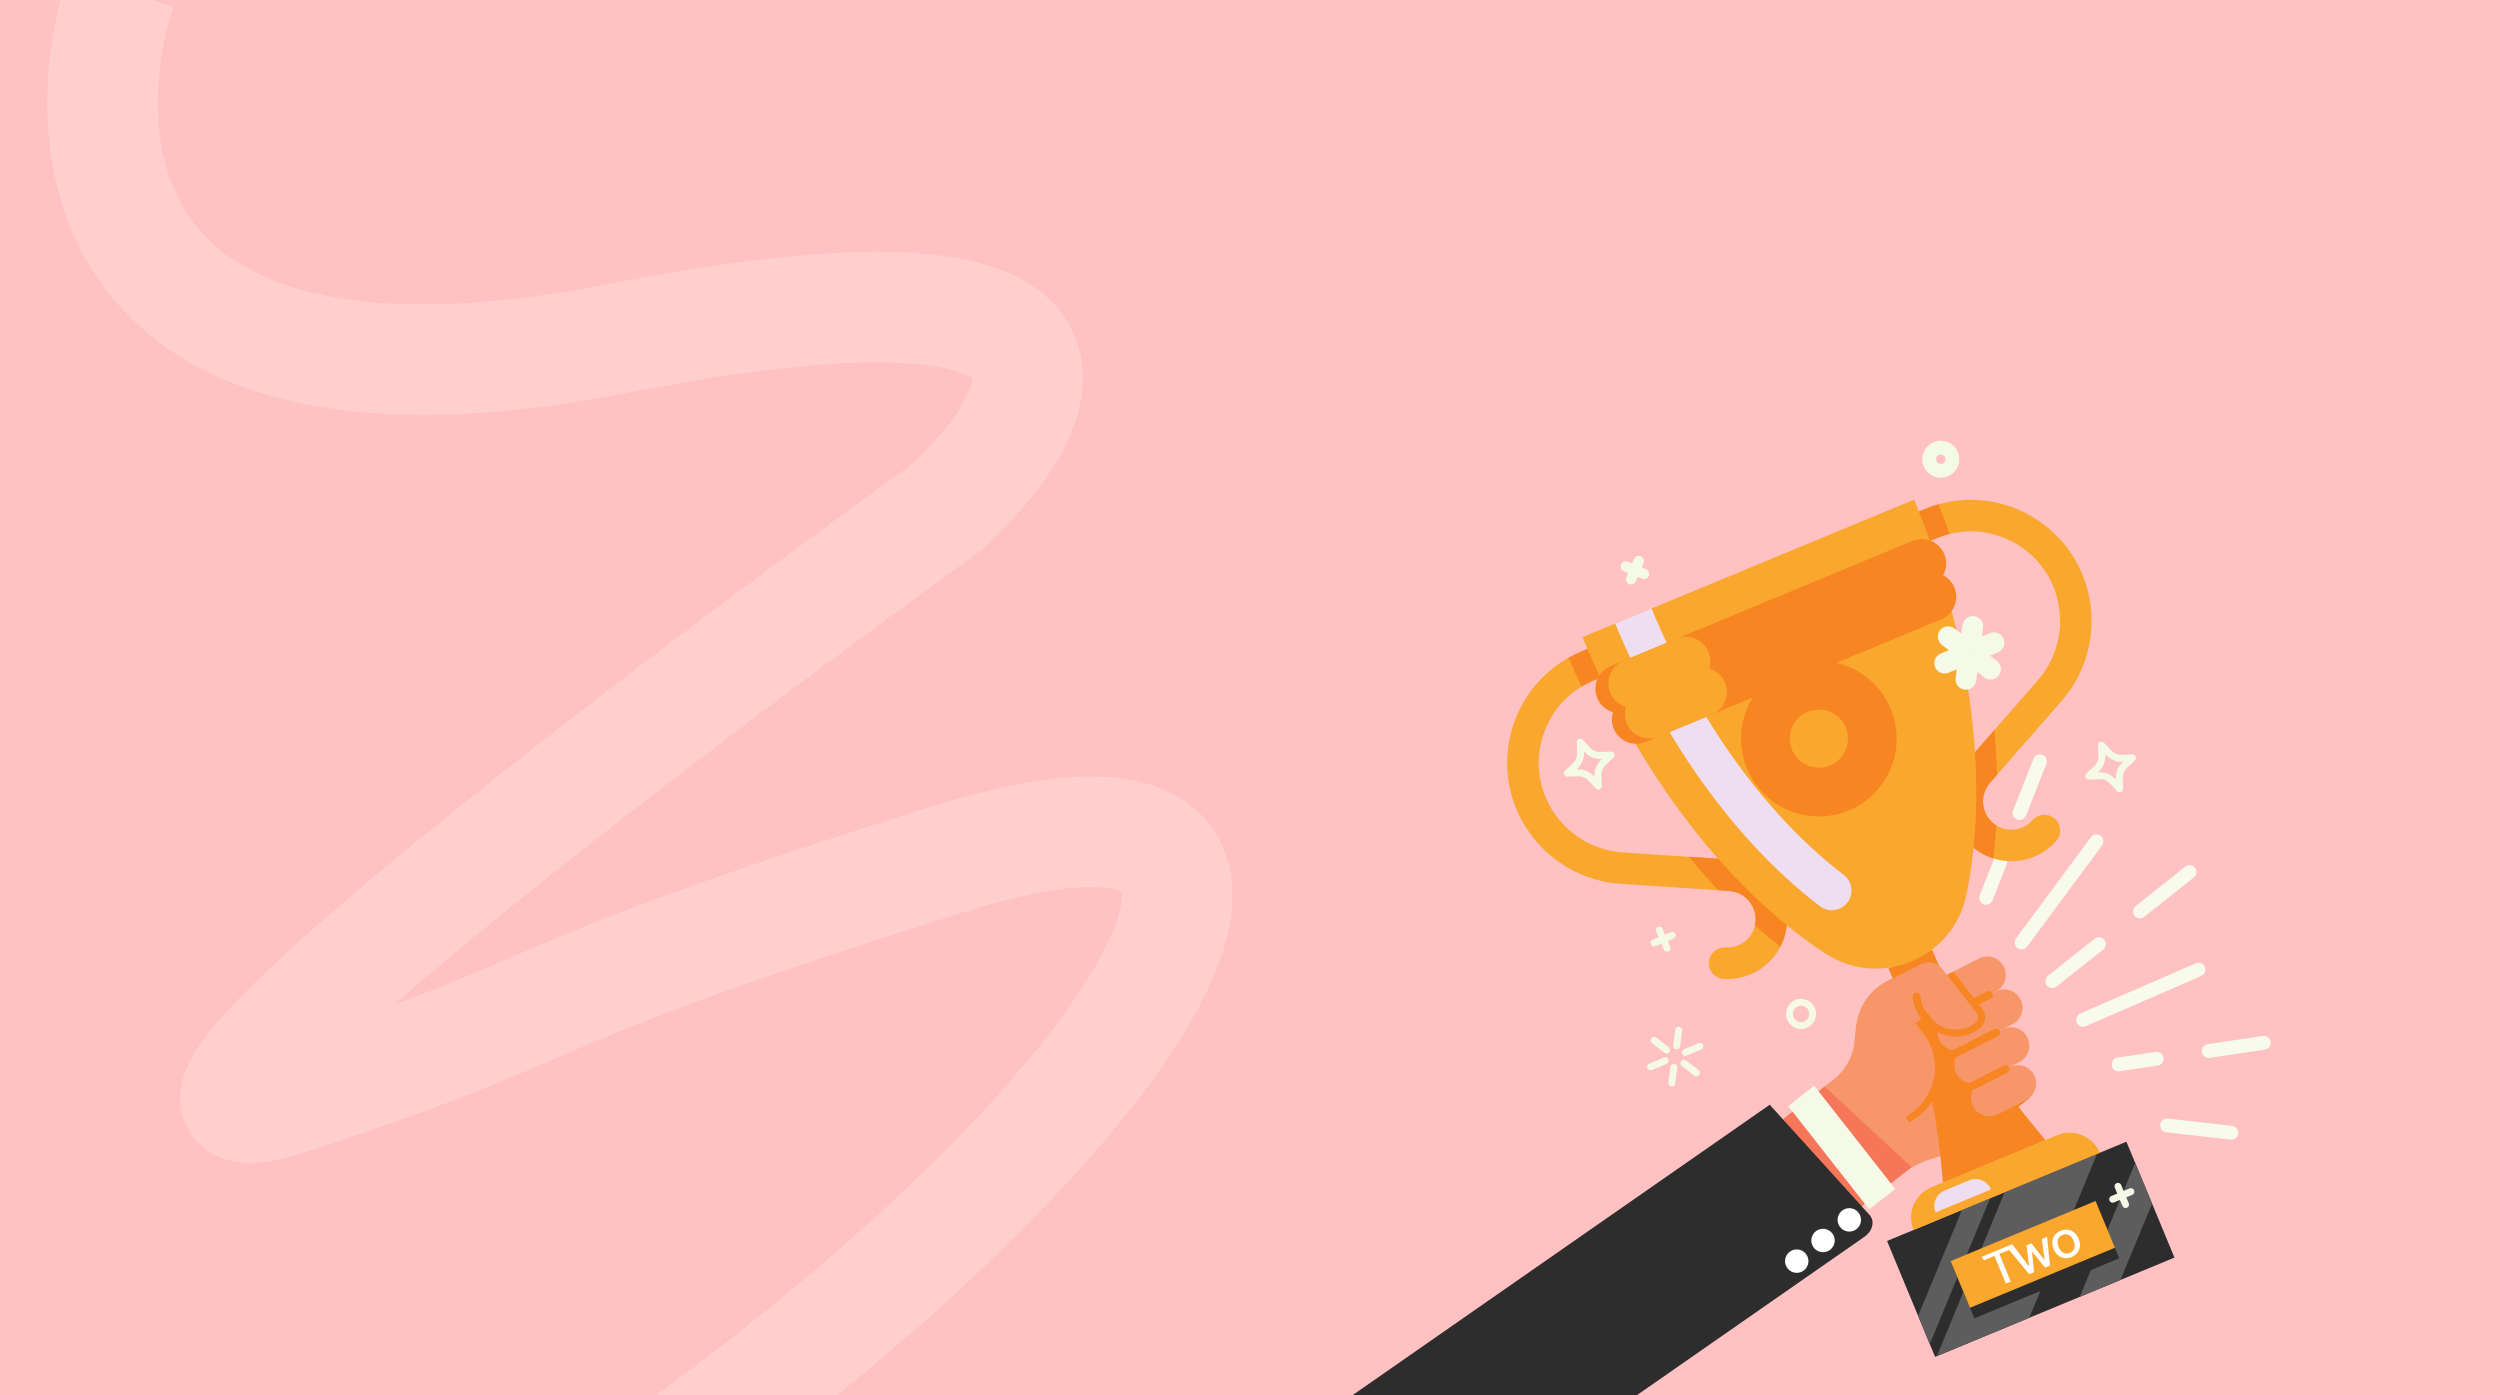 <svg width="362" height="202" viewBox="0 0 362 202" fill="none" xmlns="http://www.w3.org/2000/svg">
<rect x="0" y="0" width="362" height="202" fill="#808080" stroke="none"/>
<g clip-path="url(#clip0_451_87)">
<rect width="362" height="202" fill="#FFC1C1"/>
<path opacity="0.5" d="M70.5 228.5C165.5 168 203.5 103.5 137 124.5C70.5 145.5 86.5 144.5 42.5 159C7.3 170.6 90.833 106.833 137 73.5C152.666 59.167 165.1 34.2 89.5 49C13.9 63.8 10 21.5 17.5 -1.5" stroke="#FFDDDD" stroke-width="16"/>
<path d="M303.92 136.709L297.179 142.067" stroke="#F8FAEB" stroke-width="2" stroke-linecap="round"/>
<path d="M317.05 126.27L309.866 131.981" stroke="#F8FAEB" stroke-width="2" stroke-linecap="round"/>
<path d="M303.576 121.818L292.732 136.463" stroke="#F8FAEB" stroke-width="2" stroke-linecap="round"/>
<path d="M289.632 124.822L287.588 130.005" stroke="#F8FAEB" stroke-width="2" stroke-linecap="round"/>
<path d="M295.385 110.229L292.429 117.727" stroke="#F8FAEB" stroke-width="2" stroke-linecap="round"/>
<path d="M281.632 111.865L280.569 121.171" stroke="#F8FAEB" stroke-width="5.669" stroke-linecap="round"/>
<path d="M318.349 140.401L301.636 147.663" stroke="#F8FAEB" stroke-width="2" stroke-linecap="round"/>
<path d="M312.278 153.308L306.767 154.131" stroke="#F8FAEB" stroke-width="2" stroke-linecap="round"/>
<path d="M327.792 150.994L319.814 152.185" stroke="#F8FAEB" stroke-width="2" stroke-linecap="round"/>
<path d="M323.097 164.025L313.791 162.962" stroke="#F8FAEB" stroke-width="2" stroke-linecap="round"/>
<path d="M278.266 139.575L273.362 142.023C270.813 143.295 269.088 145.779 268.784 148.611L268.544 150.84C268.313 152.996 267.22 154.968 265.514 156.307L258.206 162.043L268.665 175.369L275.843 169.736C276.937 168.878 278.194 168.264 279.524 167.861C282.787 166.87 285.843 165.281 288.534 163.168L293.845 159L278.266 139.575Z" fill="#F69669"/>
<path d="M288.534 163.168L293.811 159.026C293.815 159.003 293.817 158.988 293.821 158.964L284.135 144.469C282.798 144.216 281.313 144.404 279.937 145.103C276.925 146.635 275.579 150.032 276.93 152.689L278.113 155.016C279.895 158.52 282.957 161.203 286.664 162.509L288.534 163.168Z" fill="#F57659"/>
<path d="M296.187 165.1C290.128 157.866 286.028 152.391 279.789 137.556L273.459 140.182C279.558 155.095 280.508 161.851 281.344 171.256L296.187 165.1Z" fill="#F68522"/>
<path d="M294.159 74.761C289.4 71.993 283.757 71.616 278.674 73.724C278.669 73.726 278.663 73.729 278.657 73.731L229.054 94.305C229.048 94.307 229.043 94.309 229.038 94.311C223.953 96.42 220.233 100.681 218.83 106.005C217.426 111.334 218.566 116.881 221.96 121.224C225.056 125.187 229.685 127.648 234.66 127.977L250.386 129.016C252.632 129.165 254.345 131.113 254.205 133.36C254.137 134.453 253.647 135.454 252.826 136.178C252.004 136.902 250.95 137.264 249.857 137.194C248.602 137.116 247.519 138.068 247.44 139.324C247.36 140.58 248.314 141.662 249.57 141.742C250.91 141.826 252.221 141.605 253.425 141.105C254.296 140.744 255.112 140.237 255.839 139.595C257.574 138.065 258.609 135.951 258.753 133.643C259.048 128.898 255.429 124.783 250.686 124.47L234.96 123.43C231.278 123.187 227.848 121.36 225.55 118.419C223.041 115.207 222.198 111.106 223.236 107.165C224.273 103.229 227.024 100.079 230.785 98.519C230.789 98.517 230.793 98.516 230.797 98.514L280.406 77.938C280.41 77.937 280.414 77.935 280.418 77.933C284.177 76.374 288.35 76.653 291.869 78.699C295.391 80.749 297.698 84.243 298.199 88.288C298.657 91.992 297.527 95.71 295.097 98.487L284.724 110.352C281.595 113.931 281.951 119.399 285.518 122.542C287.254 124.071 289.481 124.832 291.789 124.685C292.758 124.623 293.692 124.405 294.563 124.043C295.767 123.544 296.851 122.772 297.737 121.764C298.568 120.819 298.475 119.379 297.531 118.549C296.587 117.717 295.147 117.811 294.316 118.755C293.592 119.578 292.591 120.068 291.499 120.138C290.406 120.207 289.352 119.847 288.53 119.123C286.841 117.635 286.672 115.046 288.154 113.351L298.528 101.487C301.81 97.734 303.338 92.718 302.721 87.728C302.044 82.258 298.924 77.532 294.159 74.761Z" fill="#F9A82D"/>
<path d="M284.724 110.352C281.595 113.931 281.951 119.399 285.518 122.542C286.44 123.354 287.503 123.942 288.641 124.3C288.828 122.73 288.973 121.136 289.065 119.518C288.878 119.401 288.699 119.271 288.53 119.123C286.841 117.635 286.672 115.046 288.154 113.351L289.172 112.187C289.114 110.056 288.985 107.897 288.78 105.714L284.724 110.352Z" fill="#F68522"/>
<path d="M250.686 124.469L244.542 124.063C245.941 125.751 247.378 127.368 248.846 128.914L250.386 129.016C252.632 129.165 254.345 131.113 254.205 133.36C254.191 133.583 254.155 133.801 254.107 134.015C255.318 135.093 256.548 136.117 257.791 137.094C258.342 136.036 258.676 134.869 258.753 133.643C259.048 128.898 255.429 124.783 250.686 124.469Z" fill="#F68522"/>
<path d="M280.418 77.933C281.039 77.676 281.671 77.473 282.31 77.316C281.798 75.884 281.255 74.455 280.688 73.028C280.01 73.219 279.337 73.449 278.674 73.724C278.669 73.726 278.663 73.729 278.657 73.731L229.054 94.305C229.048 94.307 229.043 94.309 229.038 94.311C228.375 94.586 227.737 94.899 227.123 95.245C227.732 96.654 228.36 98.048 229.012 99.422C229.574 99.081 230.164 98.776 230.785 98.519C230.789 98.517 230.793 98.516 230.797 98.514L280.406 77.938C280.41 77.937 280.414 77.935 280.418 77.933Z" fill="#F68522"/>
<path d="M284.717 129.622C288.031 113.748 285.724 93.026 277.15 72.353L229.144 92.263C237.718 112.937 250.754 129.209 264.332 138.077C272.189 143.209 282.798 138.809 284.717 129.622Z" fill="#F9A82D"/>
<path d="M233.882 90.298C241.036 107.562 251.47 122.001 263.51 131.211C264.348 131.853 265.427 131.957 266.336 131.58C266.783 131.394 267.189 131.092 267.505 130.68C268.461 129.43 268.223 127.641 266.973 126.685C255.717 118.074 245.917 104.463 239.146 88.115L233.882 90.298Z" fill="#EFDDF1"/>
<path d="M297.883 164.397L279.649 171.959C277.257 172.951 276.122 175.695 277.115 178.088L304.012 166.932C303.019 164.539 300.276 163.404 297.883 164.397Z" fill="#F9A82D"/>
<path d="M314.863 182.096L280.202 196.472L273.243 179.694L307.904 165.318L314.863 182.096Z" fill="#2D2D2D"/>
<path d="M303.66 167.078L290.276 172.629L280.456 196.367L293.84 190.816L303.66 167.078Z" fill="#5D5D5D"/>
<path d="M284.091 175.195L277.743 190.541L279.433 194.618L288.168 173.504L284.091 175.195Z" fill="#5D5D5D"/>
<path d="M309.175 168.382L301.149 187.785L307.051 185.337L311.623 174.284L309.175 168.382Z" fill="#5D5D5D"/>
<path d="M282.866 170.625L279.649 171.959C277.257 172.951 276.122 175.695 277.115 178.088L304.012 166.932C303.019 164.539 300.276 163.404 297.883 164.397L282.866 170.625Z" fill="#F9A82D"/>
<path d="M270.52 103.99C268.881 100.04 264.352 98.166 260.402 99.804C256.453 101.442 254.579 105.972 256.217 109.922C257.855 113.871 262.385 115.745 266.334 114.107C270.284 112.469 272.158 107.939 270.52 103.99Z" stroke="#F68522" stroke-width="7.064" stroke-linecap="round"/>
<path d="M234.546 99.724L278.269 81.589" stroke="#F68522" stroke-width="7.064" stroke-linecap="round"/>
<path d="M236.938 104.169L279.725 86.422" stroke="#F68522" stroke-width="7.064" stroke-linecap="round"/>
<path d="M236.417 98.948L244.132 95.748" stroke="#F9A82D" stroke-width="7.064" stroke-linecap="round"/>
<path d="M238.808 103.393L246.524 100.193" stroke="#F9A82D" stroke-width="7.064" stroke-linecap="round"/>
<path d="M303.455 173.968L282.477 182.668L285.891 190.9L306.869 182.199L303.455 173.968Z" fill="#2D2D2D"/>
<rect width="22.71" height="7.319" transform="matrix(0.924 -0.383 -0.383 -0.924 285.256 189.367)" fill="#F9A82D"/>
<path d="M287.283 182.487L286.919 182.001L291.371 180.16L291.741 180.644L289.508 181.567L291.152 185.573L290.456 185.861L288.801 181.86L287.283 182.487Z" fill="white"/>
<path d="M293.822 184.498L290.918 180.984L291.741 180.644L293.781 183.365L293.818 183.35L293.449 180.315L294.147 180.027L296.032 182.436L296.066 182.422L295.649 179.405L296.416 179.088L296.837 183.251L296.134 183.542L294.271 181.269L294.24 181.282L294.526 184.207L293.822 184.498Z" fill="white"/>
<path d="M300.98 179.369C301.145 179.768 301.207 180.143 301.166 180.493C301.126 180.842 301 181.148 300.79 181.411C300.581 181.674 300.304 181.877 299.959 182.019C299.615 182.162 299.275 182.214 298.94 182.176C298.605 182.137 298.3 182.008 298.024 181.79C297.749 181.571 297.529 181.262 297.364 180.864C297.199 180.465 297.137 180.092 297.177 179.743C297.219 179.393 297.344 179.086 297.553 178.823C297.763 178.56 298.041 178.357 298.385 178.214C298.73 178.072 299.069 178.02 299.403 178.058C299.738 178.096 300.043 178.225 300.319 178.444C300.595 178.662 300.815 178.97 300.98 179.369ZM300.264 179.666C300.147 179.385 300.003 179.167 299.829 179.013C299.657 178.857 299.468 178.763 299.263 178.732C299.058 178.7 298.848 178.728 298.635 178.816C298.421 178.905 298.252 179.033 298.13 179.201C298.007 179.368 297.939 179.567 297.925 179.8C297.913 180.031 297.965 180.287 298.081 180.568C298.197 180.849 298.342 181.067 298.514 181.223C298.687 181.378 298.877 181.471 299.082 181.503C299.287 181.534 299.496 181.506 299.71 181.417C299.924 181.329 300.092 181.201 300.215 181.034C300.338 180.867 300.406 180.667 300.418 180.436C300.431 180.203 300.38 179.946 300.264 179.666Z" fill="white"/>
<path d="M280.272 175.554C279.758 174.315 280.346 172.894 281.585 172.38L285.121 170.914C286.36 170.4 287.781 170.988 288.295 172.227L280.272 175.554Z" fill="#EFDDF1"/>
<path d="M293.845 159L281.948 141.196L279.503 143.115C279.363 143.809 279.444 144.553 279.789 145.232C279.886 145.421 280.001 145.602 280.132 145.768C280.483 146.216 280.935 146.549 281.434 146.757C280.824 147.161 280.37 147.752 280.14 148.458C279.87 149.285 279.939 150.168 280.333 150.943C280.43 151.133 280.545 151.314 280.676 151.48C281.21 152.16 281.975 152.577 282.787 152.69C282.303 153.597 282.252 154.717 282.752 155.701C282.849 155.891 282.964 156.072 283.095 156.238C283.629 156.918 284.394 157.334 285.206 157.448C284.722 158.355 284.672 159.475 285.172 160.459C285.268 160.649 285.384 160.83 285.514 160.996C286.47 162.214 288.168 162.589 289.55 161.885L291.307 160.992L293.845 159Z" fill="#F68522"/>
<path d="M289.966 149.039L284.445 151.846C283.131 152.514 282.607 154.121 283.276 155.435C283.944 156.749 285.55 157.272 286.864 156.604L292.385 153.796C293.699 153.129 294.223 151.522 293.555 150.208C292.886 148.894 291.28 148.37 289.966 149.039Z" fill="#F69669"/>
<path d="M290.953 154.525L286.864 156.604C285.55 157.272 285.027 158.879 285.695 160.193C286.363 161.506 287.97 162.03 289.283 161.362L293.372 159.283C294.686 158.614 295.21 157.008 294.542 155.694C293.874 154.38 292.267 153.857 290.953 154.525Z" fill="#F69669"/>
<path d="M286.559 138.795L281.482 141.377C280.168 142.045 279.645 143.652 280.313 144.965C280.981 146.279 282.587 146.803 283.901 146.135L288.979 143.553C290.293 142.885 290.817 141.278 290.148 139.964C289.48 138.65 287.873 138.127 286.559 138.795Z" fill="#F69669"/>
<path d="M288.979 143.552L282.026 147.088C280.712 147.756 280.188 149.363 280.856 150.677C281.525 151.991 283.131 152.514 284.445 151.846L291.398 148.31C292.712 147.642 293.236 146.036 292.567 144.722C291.9 143.408 290.293 142.884 288.979 143.552Z" fill="#F69669"/>
<path d="M290.139 154.305L285.324 156.754C285.047 156.895 284.936 157.235 285.077 157.512C285.094 157.546 285.113 157.577 285.136 157.605L285.136 157.606C285.293 157.805 285.565 157.874 285.797 157.778C285.81 157.773 285.823 157.767 285.836 157.76L290.65 155.312C290.785 155.244 290.885 155.127 290.932 154.983C290.979 154.839 290.967 154.687 290.899 154.553C290.83 154.418 290.714 154.318 290.571 154.271C290.427 154.225 290.278 154.236 290.139 154.305Z" fill="#F68522"/>
<path d="M288.787 149.012L282.958 151.976C282.681 152.118 282.57 152.458 282.711 152.735C282.728 152.769 282.747 152.799 282.77 152.828L282.77 152.828C282.927 153.028 283.199 153.097 283.431 153.001C283.444 152.995 283.457 152.989 283.47 152.983L289.299 150.019C289.433 149.951 289.533 149.834 289.58 149.69C289.627 149.547 289.615 149.394 289.547 149.26C289.479 149.125 289.362 149.026 289.219 148.979C289.075 148.932 288.919 148.944 288.787 149.012Z" fill="#F68522"/>
<path d="M288.182 143.525C288.039 143.479 287.89 143.49 287.752 143.558L281.288 146.846C281.01 146.987 280.899 147.327 281.04 147.604C281.057 147.638 281.077 147.668 281.099 147.697L281.1 147.698C281.256 147.897 281.528 147.966 281.76 147.87C281.774 147.865 281.786 147.858 281.799 147.852L288.264 144.565C288.398 144.497 288.498 144.38 288.545 144.237C288.592 144.093 288.579 143.94 288.512 143.807C288.443 143.671 288.326 143.571 288.182 143.525Z" fill="#F68522"/>
<path d="M280.307 141.968L269.699 150.294L276.42 162.545L276.782 162.329C279.017 160.992 280.569 158.767 281.04 156.224C281.512 153.677 280.868 151.051 279.274 149.019L278.755 148.358L278.976 148.184C280.919 150.403 284.294 150.742 286.647 148.906C287.079 148.568 287.355 148.08 287.422 147.534C287.487 146.991 287.338 146.455 287.002 146.026L282.822 140.701L280.307 141.968Z" fill="#F68522"/>
<path d="M278.493 149.633L277.36 148.19L279.138 146.794L279.564 147.336C281.137 149.341 284.038 149.69 286.042 148.117C286.499 147.759 286.579 147.097 286.22 146.64L281.191 140.232C280.496 139.346 279.274 139.072 278.266 139.575L273.362 142.023C270.813 143.295 269.088 145.778 268.784 148.611L268.183 154.212L274.835 162.688L277.137 160.882C280.618 158.15 281.225 153.113 278.493 149.633Z" fill="#F69669"/>
<path d="M278.99 146.626C278.451 145.938 278.134 145.116 278.075 144.247C278.054 143.947 277.801 143.72 277.499 143.728C277.345 143.733 277.203 143.798 277.099 143.912C276.996 144.026 276.942 144.18 276.953 144.336C277.028 145.428 277.425 146.461 278.102 147.323L278.848 148.273L279.736 147.576L278.99 146.626Z" fill="#F68522"/>
<path d="M258.206 162.043L268.665 175.369L276.791 168.992L264.203 157.336L258.206 162.043Z" fill="#F57659"/>
<path d="M258.921 160.157L270.667 175.123L274.433 172.167L262.687 157.201L258.921 160.157Z" fill="#F4FAE7"/>
<path d="M256.256 159.967L195.556 202.223L204.781 224.466L269.946 179.102C271.18 178.242 271.517 176.813 270.698 175.909L256.256 159.967Z" fill="#2D2D2D"/>
<path d="M268.826 177.971C268.089 178.55 267.024 178.421 266.445 177.684C265.867 176.947 265.995 175.881 266.732 175.303C267.469 174.725 268.535 174.853 269.113 175.59C269.692 176.327 269.563 177.393 268.826 177.971Z" fill="white"/>
<path d="M265.02 180.959C264.284 181.537 263.217 181.408 262.639 180.672C262.061 179.935 262.189 178.869 262.926 178.29C263.663 177.712 264.729 177.841 265.307 178.577C265.885 179.314 265.757 180.38 265.02 180.959Z" fill="white"/>
<path d="M261.214 183.946C260.477 184.524 259.411 184.396 258.833 183.659C258.255 182.922 258.383 181.856 259.12 181.278C259.857 180.7 260.923 180.828 261.501 181.565C262.079 182.302 261.951 183.368 261.214 183.946Z" fill="white"/>
<path d="M282.094 92.189L283.917 93.587" stroke="#F4FAE7" stroke-width="3" stroke-linecap="round" stroke-linejoin="round"/>
<path d="M286.406 95.495L288.229 96.892" stroke="#F4FAE7" stroke-width="3" stroke-linecap="round" stroke-linejoin="round"/>
<path d="M281.592 96.022L283.713 95.142" stroke="#F4FAE7" stroke-width="3" stroke-linecap="round" stroke-linejoin="round"/>
<path d="M286.61 93.94L288.732 93.06" stroke="#F4FAE7" stroke-width="3" stroke-linecap="round" stroke-linejoin="round"/>
<path d="M284.659 98.374L284.958 96.096" stroke="#F4FAE7" stroke-width="3" stroke-linecap="round" stroke-linejoin="round"/>
<path d="M285.365 92.986L285.664 90.709" stroke="#F4FAE7" stroke-width="3" stroke-linecap="round" stroke-linejoin="round"/>
<path d="M239.507 150.64L241.33 152.038" stroke="#F4FAE7" stroke-linecap="round" stroke-linejoin="round"/>
<path d="M243.82 153.946L245.643 155.343" stroke="#F4FAE7" stroke-linecap="round" stroke-linejoin="round"/>
<path d="M239.004 154.473L241.126 153.593" stroke="#F4FAE7" stroke-linecap="round" stroke-linejoin="round"/>
<path d="M244.023 152.391L246.146 151.511" stroke="#F4FAE7" stroke-linecap="round" stroke-linejoin="round"/>
<path d="M242.072 156.824L242.371 154.547" stroke="#F4FAE7" stroke-linecap="round" stroke-linejoin="round"/>
<path d="M242.779 151.437L243.078 149.159" stroke="#F4FAE7" stroke-linecap="round" stroke-linejoin="round"/>
<path d="M242.151 135.444L239.511 136.539" stroke="#F4FAE7" stroke-linecap="round" stroke-linejoin="round"/>
<path d="M240.283 134.672L241.379 137.312" stroke="#F4FAE7" stroke-linecap="round" stroke-linejoin="round"/>
<path d="M308.553 172.552L305.913 173.647" stroke="#F4FAE7" stroke-linecap="round" stroke-linejoin="round"/>
<path d="M306.686 171.78L307.781 174.42" stroke="#F4FAE7" stroke-linecap="round" stroke-linejoin="round"/>
<path d="M238.06 83.109L235.419 82.017" stroke="#F4FAE7" stroke-width="1.5" stroke-linecap="round" stroke-linejoin="round"/>
<path d="M237.285 81.243L236.193 83.884" stroke="#F4FAE7" stroke-width="1.5" stroke-linecap="round" stroke-linejoin="round"/>
<path d="M279.475 67.143C279.832 68.003 280.817 68.41 281.676 68.054C282.535 67.698 282.943 66.712 282.586 65.853C282.23 64.994 281.245 64.586 280.386 64.942C279.526 65.299 279.119 66.284 279.475 67.143Z" stroke="#F4FAE7" stroke-width="2" stroke-linecap="round" stroke-linejoin="round"/>
<path d="M259.236 147.461C259.593 148.32 260.578 148.728 261.437 148.371C262.296 148.015 262.704 147.03 262.347 146.171C261.991 145.311 261.006 144.904 260.147 145.26C259.288 145.617 258.88 146.602 259.236 147.461Z" stroke="#F4FAE7" stroke-linecap="round" stroke-linejoin="round"/>
<path d="M304.295 107.884L305.33 108.996C305.83 109.534 306.539 109.827 307.272 109.8L308.79 109.743L307.678 110.778C307.141 111.278 306.847 111.987 306.874 112.721L306.931 114.239L305.896 113.126C305.396 112.589 304.687 112.296 303.954 112.323L302.435 112.379L303.548 111.345C304.085 110.845 304.379 110.136 304.352 109.402L304.295 107.884Z" stroke="#F4FAE7" stroke-linecap="round" stroke-linejoin="round"/>
<path d="M228.812 107.467L229.846 108.58C230.346 109.117 231.056 109.41 231.789 109.383L233.307 109.327L232.195 110.361C231.657 110.861 231.364 111.57 231.391 112.304L231.448 113.822L230.413 112.71C229.913 112.172 229.204 111.879 228.47 111.906L226.952 111.963L228.065 110.928C228.602 110.428 228.896 109.719 228.869 108.985L228.812 107.467Z" stroke="#F4FAE7" stroke-linecap="round" stroke-linejoin="round"/>
</g>
<defs>
<clipPath id="clip0_451_87">
<rect width="362" height="202" fill="white"/>
</clipPath>
</defs>
</svg>
